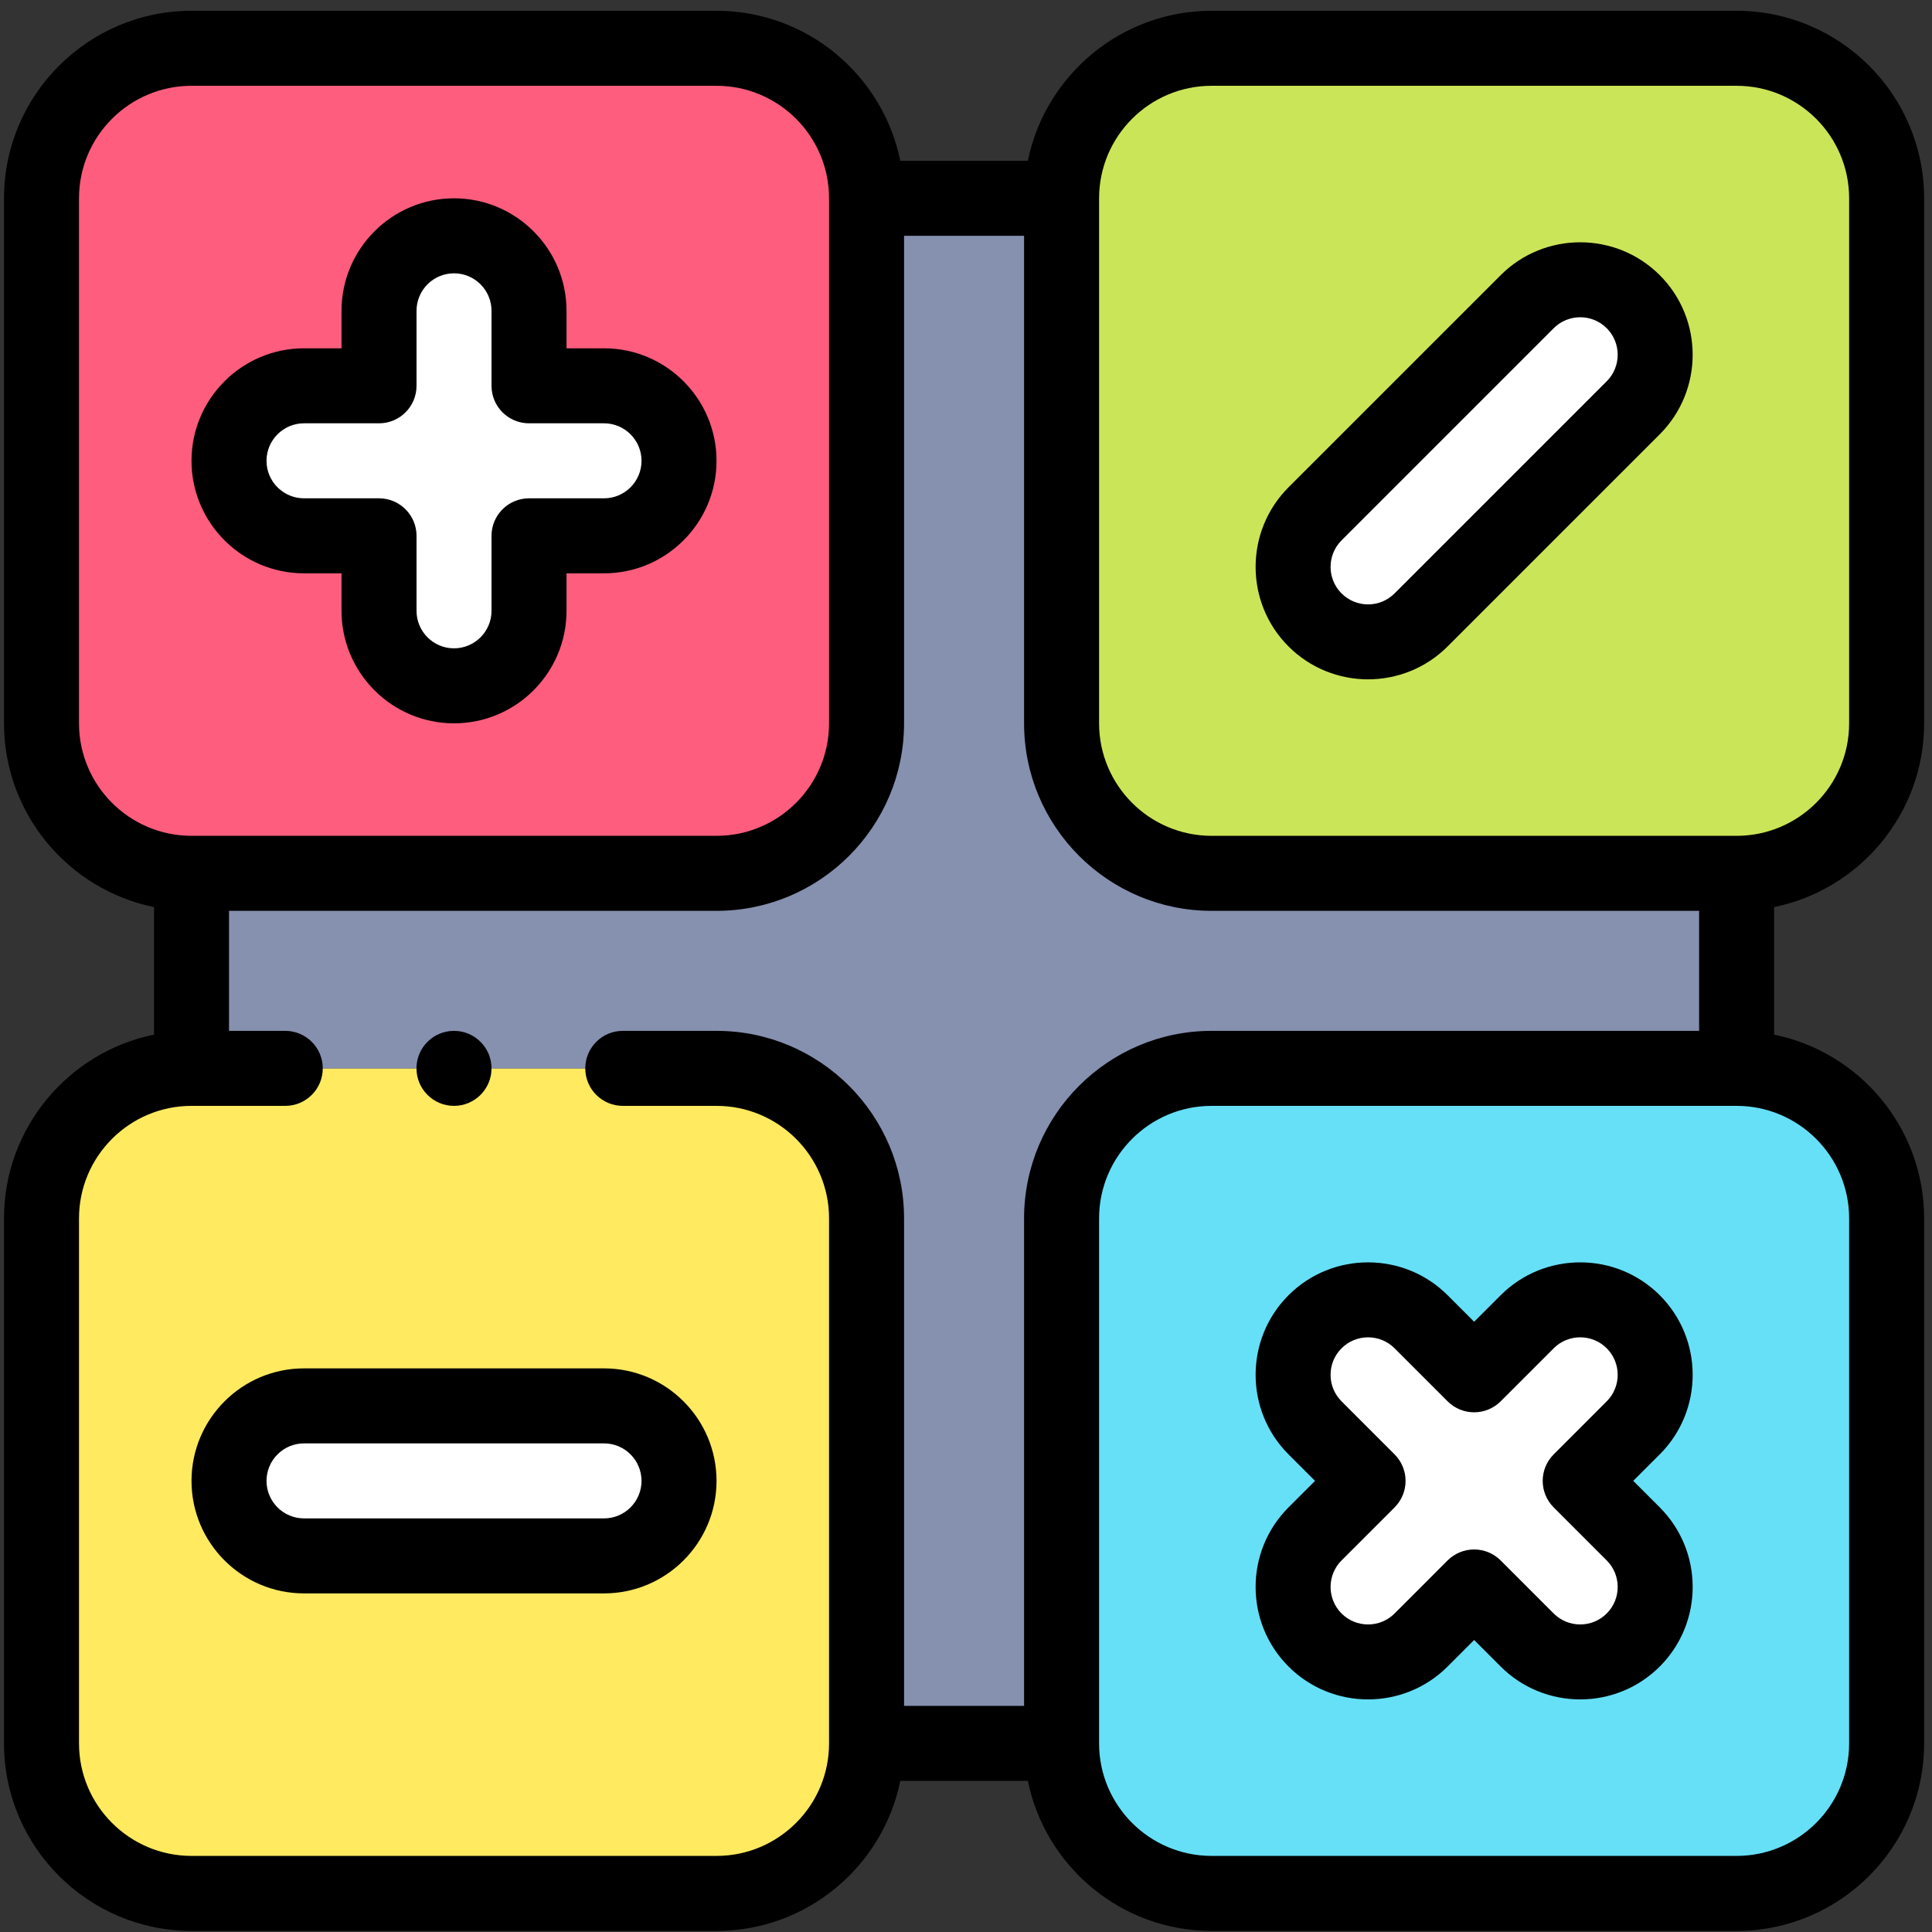 <svg width="24" height="24" viewBox="0 0 96 96" fill="none" xmlns="http://www.w3.org/2000/svg">
<rect x="0" y="0" width="96" height="96" fill="#333333" stroke="none"/>
<g clip-path="url(#clip0_576_937)">
<path fill-rule="evenodd" clip-rule="evenodd" d="M33.741 22.898C33.741 20.839 32.072 19.171 30.014 19.171H26.287V15.444C26.287 13.385 24.618 11.717 22.56 11.717C20.501 11.717 18.833 13.385 18.833 15.444V19.171H15.106C13.047 19.171 11.379 20.839 11.379 22.898C11.379 24.956 13.047 26.625 15.106 26.625H18.833V30.352C18.833 32.41 20.501 34.078 22.56 34.078C24.618 34.078 26.287 32.41 26.287 30.352V26.625H30.014C32.072 26.625 33.741 24.956 33.741 22.898Z" fill="white"/>
<path fill-rule="evenodd" clip-rule="evenodd" d="M30.015 19.171C32.073 19.171 33.742 20.839 33.742 22.898C33.742 24.956 32.073 26.625 30.015 26.625H26.288V30.352C26.288 32.41 24.619 34.078 22.561 34.078C20.502 34.078 18.834 32.41 18.834 30.352V26.625H15.107C13.048 26.625 11.38 24.956 11.38 22.898C11.38 20.839 13.048 19.171 15.107 19.171H18.834V15.444C18.834 13.385 20.502 11.717 22.561 11.717C24.619 11.717 26.288 13.385 26.288 15.444V19.171H30.015ZM35.605 2.399H9.516C5.417 2.399 2.062 5.754 2.062 9.853V35.942C2.062 40.041 5.417 43.396 9.516 43.396H35.605C39.705 43.396 43.059 40.041 43.059 35.942V9.853C43.059 5.754 39.705 2.399 35.605 2.399Z" fill="#FF5D7D"/>
<path fill-rule="evenodd" clip-rule="evenodd" d="M35.605 53.086H9.516C5.417 53.086 2.062 56.44 2.062 60.54V86.628C2.062 90.728 5.417 94.082 9.516 94.082H35.605C39.705 94.082 43.059 90.728 43.059 86.628V60.54C43.059 56.44 39.705 53.086 35.605 53.086ZM15.107 69.857H30.015C32.073 69.857 33.742 71.526 33.742 73.584C33.742 75.642 32.073 77.311 30.015 77.311H15.107C13.048 77.311 11.38 75.642 11.38 73.584C11.38 71.526 13.048 69.857 15.107 69.857Z" fill="#FFEA60"/>
<path fill-rule="evenodd" clip-rule="evenodd" d="M30.014 69.857H15.106C13.047 69.857 11.379 71.526 11.379 73.584C11.379 75.643 13.047 77.311 15.106 77.311H30.014C32.072 77.311 33.741 75.643 33.741 73.584C33.741 71.526 32.072 69.857 30.014 69.857Z" fill="white"/>
<path fill-rule="evenodd" clip-rule="evenodd" d="M35.604 53.086C39.704 53.086 43.058 56.441 43.058 60.54V86.629H52.748V60.54C52.748 56.441 56.103 53.086 60.202 53.086H86.291V43.396H60.202C56.103 43.396 52.748 40.042 52.748 35.942V9.854H43.058V35.942C43.058 40.042 39.704 43.396 35.604 43.396H9.516V53.086H35.604Z" fill="#8690AF"/>
<path fill-rule="evenodd" clip-rule="evenodd" d="M52.75 35.942C52.75 40.041 56.104 43.396 60.204 43.396H86.293C90.392 43.396 93.746 40.041 93.746 35.942V9.853C93.746 5.754 90.392 2.399 86.293 2.399H60.204C56.104 2.399 52.75 5.754 52.75 9.853V35.942ZM70.613 30.804C69.157 32.259 66.798 32.259 65.342 30.804C63.887 29.348 63.887 26.988 65.342 25.533C69.95 20.926 71.276 19.599 75.883 14.992C77.339 13.536 79.699 13.536 81.154 14.992C82.61 16.447 82.61 18.807 81.154 20.262C76.547 24.869 75.22 26.196 70.613 30.804Z" fill="#CBE558"/>
<path fill-rule="evenodd" clip-rule="evenodd" d="M65.342 30.803C66.797 32.259 69.157 32.259 70.612 30.803C75.219 26.196 76.546 24.869 81.154 20.262C82.609 18.806 82.609 16.447 81.154 14.991C79.698 13.536 77.338 13.536 75.883 14.991C71.276 19.598 69.949 20.925 65.342 25.533C63.886 26.988 63.886 29.348 65.342 30.803Z" fill="white"/>
<path fill-rule="evenodd" clip-rule="evenodd" d="M86.293 53.086H60.204C56.104 53.086 52.75 56.44 52.75 60.54V86.628C52.75 90.728 56.104 94.082 60.204 94.082H86.293C90.392 94.082 93.746 90.728 93.746 86.628V60.54C93.746 56.44 90.392 53.086 86.293 53.086ZM65.342 65.678C66.798 64.223 69.157 64.223 70.613 65.678L73.248 68.313L75.883 65.678C77.339 64.223 79.699 64.223 81.154 65.678C82.61 67.133 82.61 69.493 81.154 70.949L78.519 73.584L81.154 76.219C82.61 77.675 82.61 80.034 81.154 81.49C79.699 82.945 77.339 82.945 75.883 81.49L73.248 78.855L70.613 81.49C69.157 82.945 66.798 82.945 65.342 81.49C63.887 80.034 63.887 77.675 65.342 76.219L67.978 73.584L65.342 70.949C63.887 69.493 63.887 67.133 65.342 65.678Z" fill="#66E0F7"/>
<path fill-rule="evenodd" clip-rule="evenodd" d="M81.154 65.678C79.698 64.223 77.338 64.223 75.883 65.678L73.248 68.314L70.612 65.678C69.157 64.223 66.797 64.223 65.342 65.678C63.886 67.134 63.886 69.494 65.342 70.949L67.977 73.584L65.342 76.22C63.886 77.675 63.886 80.035 65.342 81.49C66.797 82.946 69.157 82.946 70.612 81.49L73.248 78.855L75.883 81.49C77.338 82.946 79.698 82.946 81.154 81.49C82.609 80.035 82.609 77.675 81.154 76.22L78.518 73.584L81.154 70.949C82.609 69.494 82.609 67.134 81.154 65.678Z" fill="white"/>
<path d="M95.609 35.942V9.853C95.609 4.716 91.429 0.536 86.291 0.536H60.203C55.704 0.536 51.939 3.742 51.073 7.99H44.735C43.869 3.742 40.105 0.536 35.605 0.536H9.517C4.379 0.536 0.199 4.716 0.199 9.853V35.942C0.199 40.441 3.405 44.206 7.653 45.072V51.41C3.405 52.276 0.199 56.041 0.199 60.54V86.629C0.199 91.766 4.379 95.946 9.517 95.946H35.605C40.105 95.946 43.869 92.74 44.735 88.492H51.074C51.939 92.74 55.704 95.946 60.203 95.946H86.292C91.429 95.946 95.609 91.766 95.609 86.629V60.54C95.609 56.041 92.403 52.276 88.155 51.41V45.072C92.403 44.206 95.609 40.441 95.609 35.942ZM60.203 4.263H86.291C89.374 4.263 91.882 6.771 91.882 9.853V35.942C91.882 39.025 89.374 41.532 86.291 41.532H60.203C57.121 41.532 54.613 39.025 54.613 35.942V9.853C54.613 6.771 57.121 4.263 60.203 4.263ZM3.926 35.942V9.853C3.926 6.771 6.434 4.263 9.517 4.263H35.605C38.688 4.263 41.195 6.771 41.195 9.853V35.942C41.195 39.025 38.688 41.532 35.605 41.532H9.517C6.434 41.532 3.926 39.025 3.926 35.942ZM35.605 92.219H9.517C6.434 92.219 3.926 89.711 3.926 86.629V60.54C3.926 57.458 6.434 54.95 9.517 54.95H14.175C15.204 54.95 16.038 54.115 16.038 53.086C16.038 52.057 15.204 51.223 14.175 51.223H11.38V45.259H35.605C40.743 45.259 44.922 41.08 44.922 35.942V11.717H50.886V35.942C50.886 41.08 55.066 45.259 60.203 45.259H84.428V51.223H60.203C55.066 51.223 50.886 55.403 50.886 60.54V84.765H44.922V60.54C44.922 55.403 40.743 51.223 35.605 51.223H30.946C29.917 51.223 29.082 52.057 29.082 53.086C29.082 54.115 29.917 54.95 30.946 54.95H35.605C38.688 54.95 41.195 57.458 41.195 60.54V86.629C41.195 89.711 38.688 92.219 35.605 92.219ZM91.882 60.54V86.629C91.882 89.711 89.374 92.219 86.291 92.219H60.203C57.121 92.219 54.613 89.711 54.613 86.629V60.54C54.613 57.458 57.121 54.95 60.203 54.95H86.291C89.374 54.95 91.882 57.458 91.882 60.54Z" fill="black"/>
<path d="M15.106 28.488H16.97V30.352C16.97 33.434 19.477 35.942 22.56 35.942C25.642 35.942 28.15 33.434 28.15 30.352V28.488H30.014C33.096 28.488 35.604 25.98 35.604 22.898C35.604 19.815 33.096 17.307 30.014 17.307H28.15V15.444C28.15 12.361 25.642 9.854 22.56 9.854C19.477 9.854 16.97 12.361 16.97 15.444V17.307H15.106C12.024 17.307 9.516 19.815 9.516 22.898C9.516 25.98 12.024 28.488 15.106 28.488ZM15.106 21.034H18.833C19.862 21.034 20.697 20.2 20.697 19.171V15.444C20.697 14.416 21.532 13.581 22.56 13.581C23.587 13.581 24.423 14.416 24.423 15.444V19.171C24.423 20.2 25.258 21.034 26.287 21.034H30.014C31.041 21.034 31.877 21.87 31.877 22.898C31.877 23.925 31.041 24.761 30.014 24.761H26.287C25.258 24.761 24.423 25.596 24.423 26.625V30.352C24.423 31.379 23.587 32.215 22.56 32.215C21.532 32.215 20.697 31.379 20.697 30.352V26.625C20.697 25.596 19.862 24.761 18.833 24.761H15.106C14.079 24.761 13.243 23.925 13.243 22.898C13.243 21.87 14.079 21.034 15.106 21.034Z" fill="black"/>
<path d="M30.014 67.994H15.106C12.024 67.994 9.516 70.502 9.516 73.585C9.516 76.667 12.024 79.175 15.106 79.175H30.014C33.096 79.175 35.604 76.667 35.604 73.585C35.604 70.502 33.096 67.994 30.014 67.994ZM30.014 75.448H15.106C14.079 75.448 13.243 74.612 13.243 73.585C13.243 72.557 14.079 71.721 15.106 71.721H30.014C31.041 71.721 31.877 72.557 31.877 73.585C31.877 74.612 31.041 75.448 30.014 75.448Z" fill="black"/>
<path d="M82.473 64.36C80.293 62.181 76.746 62.181 74.567 64.36L73.249 65.678L71.932 64.36C69.752 62.181 66.205 62.181 64.025 64.36C61.846 66.54 61.846 70.087 64.025 72.266L65.343 73.584L64.025 74.902C61.846 77.081 61.846 80.628 64.025 82.808C65.115 83.898 66.547 84.443 67.979 84.442C69.41 84.442 70.842 83.897 71.932 82.808L73.249 81.49L74.567 82.808C76.746 84.987 80.293 84.988 82.473 82.808C84.653 80.628 84.653 77.082 82.473 74.902L81.155 73.584L82.473 72.266C84.653 70.087 84.653 66.54 82.473 64.36ZM77.202 74.902L79.837 77.537C80.564 78.264 80.564 79.446 79.837 80.173C79.111 80.899 77.929 80.9 77.202 80.173L74.567 77.537C74.217 77.188 73.743 76.992 73.249 76.992C72.755 76.992 72.281 77.188 71.931 77.537L69.296 80.173C68.944 80.525 68.476 80.718 67.978 80.718C67.481 80.718 67.013 80.525 66.661 80.173C65.934 79.446 65.934 78.264 66.661 77.537L69.296 74.902C70.024 74.174 70.024 72.995 69.296 72.267L66.661 69.631C66.309 69.279 66.115 68.811 66.115 68.314C66.115 67.816 66.309 67.348 66.661 66.996C67.024 66.633 67.501 66.451 67.978 66.451C68.456 66.451 68.933 66.633 69.296 66.996L71.931 69.631C72.281 69.981 72.755 70.177 73.249 70.177C73.743 70.177 74.217 69.981 74.567 69.631L77.202 66.996C77.928 66.269 79.111 66.269 79.837 66.996C80.564 67.723 80.564 68.905 79.837 69.631L77.202 72.267C76.474 72.994 76.474 74.174 77.202 74.902Z" fill="black"/>
<path d="M67.978 33.756C69.41 33.756 70.842 33.211 71.931 32.121L82.473 21.58C84.652 19.4 84.652 15.854 82.473 13.674C80.293 11.494 76.746 11.494 74.567 13.674L64.025 24.215C61.846 26.395 61.846 29.942 64.025 32.121C65.115 33.211 66.547 33.756 67.978 33.756ZM66.661 26.85L77.202 16.309C77.565 15.946 78.043 15.764 78.52 15.764C78.997 15.764 79.474 15.946 79.837 16.309C80.564 17.036 80.564 18.218 79.837 18.945L69.296 29.486C68.944 29.838 68.476 30.032 67.978 30.032C67.481 30.032 67.013 29.838 66.661 29.486C65.934 28.759 65.934 27.577 66.661 26.85Z" fill="black"/>
<path d="M22.559 54.95C23.588 54.95 24.423 54.115 24.423 53.086C24.423 52.057 23.588 51.223 22.559 51.223H22.558C21.529 51.223 20.695 52.057 20.695 53.086C20.695 54.115 21.53 54.95 22.559 54.95Z" fill="black"/>
</g>
<defs>
<clipPath id="clip0_576_937">
<rect width="95.41" height="95.41" fill="white" transform="translate(0.199 0.536)"/>
</clipPath>
</defs>
</svg>
